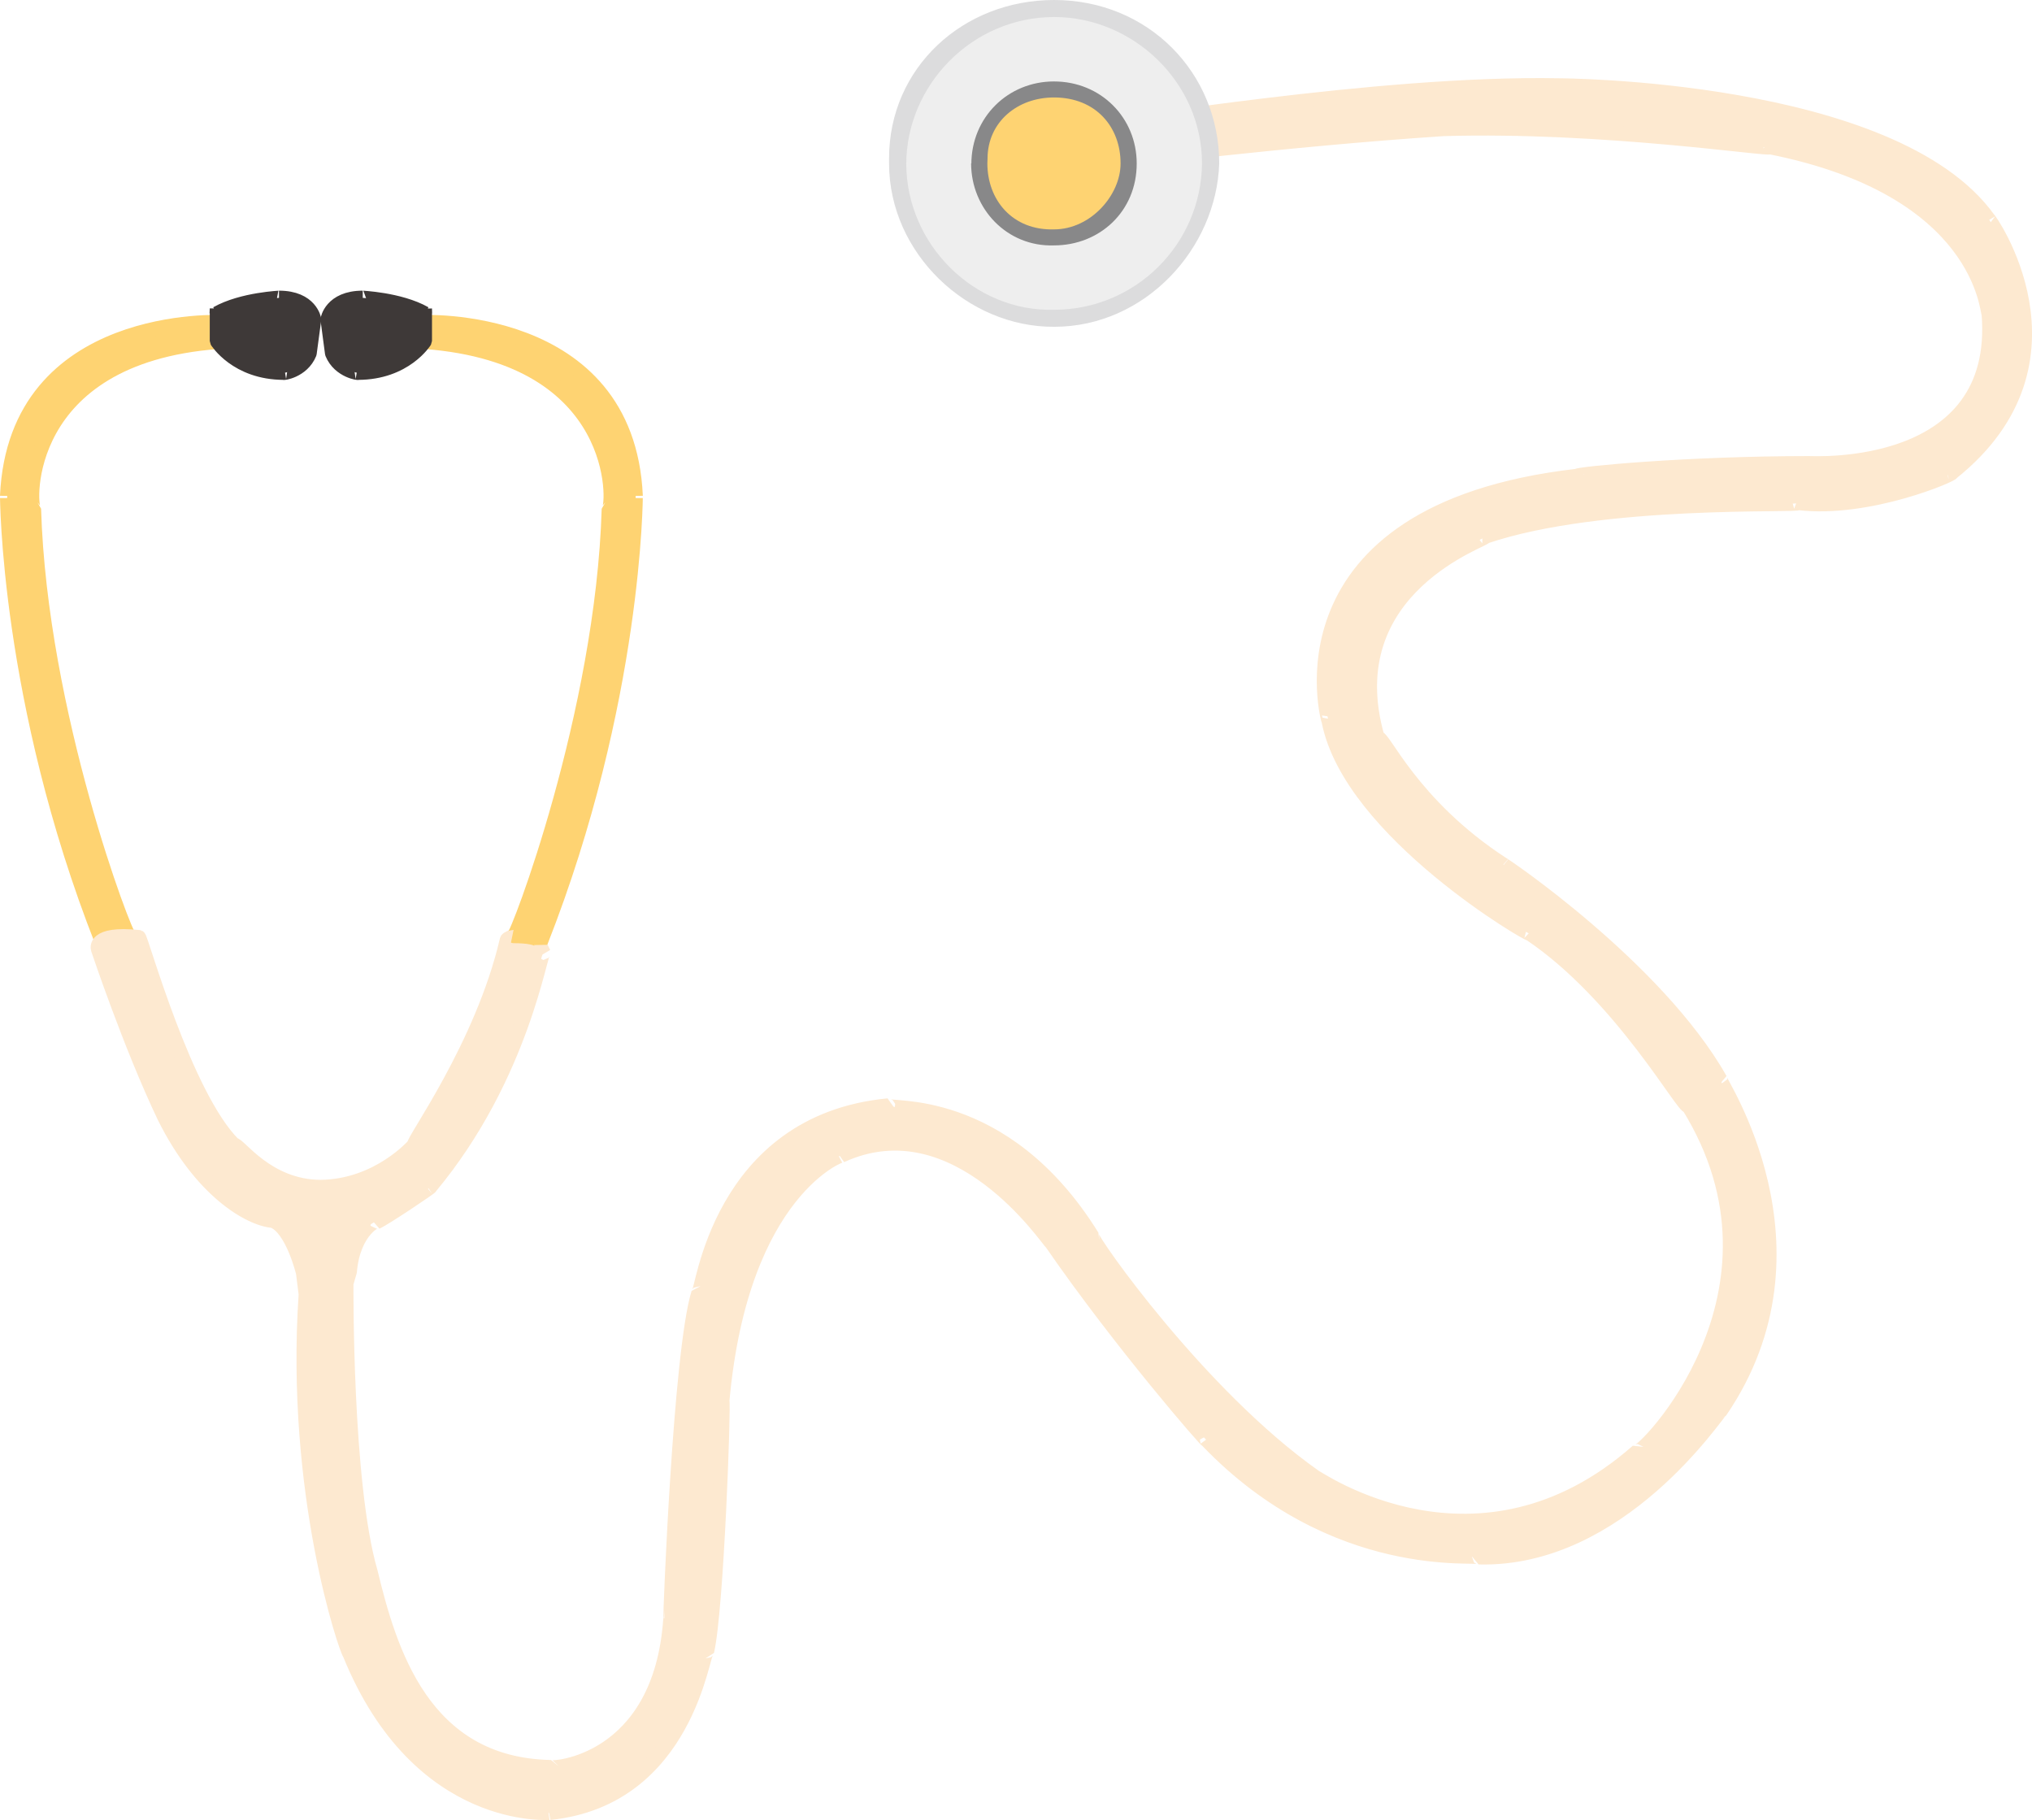 <?xml version="1.0" encoding="utf-8"?>
<!-- Generator: Adobe Illustrator 16.0.0, SVG Export Plug-In . SVG Version: 6.00 Build 0)  -->
<!DOCTYPE svg PUBLIC "-//W3C//DTD SVG 1.1//EN" "http://www.w3.org/Graphics/SVG/1.1/DTD/svg11.dtd">
<svg preserveAspectRatio="none" version="1.1" id="图层_1" xmlns="http://www.w3.org/2000/svg" xmlns:xlink="http://www.w3.org/1999/xlink" x="0px" y="0px"
	 width="141.222px" height="126.48px" viewBox="29.5 29.633 141.222 126.48" enable-background="new 29.5 29.633 141.222 126.48"
	 xml:space="preserve">
<g id="surface1316">
	<path fill="#FED372" stroke="#FED372" stroke-linejoin="bevel" stroke-miterlimit="10" d="M45,52.023c0,0-14.414-0.77-15,12.063
		c0-0.063,0,14.246,6.602,31.023c0.148-0.336,1.02-0.43,1.867-0.43c-0.219,0.094-6.188-15.426-6.613-29.676
		c-0.355-0.23-0.93-10.563,12.754-11.613L45,52.023z"/>
	<path fill="#FDE9D0" stroke="#FDE9D0" stroke-linejoin="bevel" stroke-miterlimit="10" d="M36.316,95.574
		c0,0-0.391-1.145,2.828-0.813c0.172,0.063,3.18,11.027,6.609,14.422c0.313-0.109,2.289,2.941,6.043,2.941
		c4.02-0.051,6.5-2.941,6.5-2.941c-0.23-0.109,4.746-6.875,6.441-14.254c0.078-0.105,1.691-1.047,2.539,0.922
		c-0.211-0.277-1.438,8.551-7.879,16.273c0.168-0.051-3.137,2.172-3.73,2.438c0.148-0.238-1.609,0.488-1.863,3.438l-0.238,0.824
		c0,0-0.102,13.914,1.68,20.035c1.32,5.465,3.645,13.414,12.539,13.582c0.031,0.133,7.629-0.254,8.313-10.313
		c-0.031-0.055,0.672-18.527,1.945-22.637c0.273,0.082,1.355-11.898,13.188-13.031c-0.164,0.363,7.996-0.883,14.18,9.094
		c-0.094,0.27,7.457,11.066,15.434,16.684c0.223,0.086,11.43,7.961,22.465-1.762c0.258,0.348,11.594-10.984,3.543-23.977
		c-0.285,0.324-4.664-7.711-11.02-11.98c0.234,0.305-12.457-7.051-13.98-14.754c-0.035,0.059-4.145-14.586,17.25-17.055
		c-0.035-0.137,7.496-0.883,16.141-0.883c0.324-0.004,13.387,0.742,12.473-10.395c-0.148-0.109-0.441-8.648-15.188-11.574
		c0.039,0.215-11.609-1.59-22.711-1.266c-11,0.73-22.457,2.18-22.457,2.18c0.207,0.051-1.438-0.754-0.508-2.504
		c-0.035,0.305,18.305-2.945,31.016-2.695c-0.301,0,23.219,0,29.848,9.309c-0.148-0.309,7.184,9.809-2.563,17.605
		c0.164,0.086-5.762,2.684-10.676,2.094c0.34,0.242-13.645-0.418-21.777,2.348c0.367,0.145-10.508,3.438-7.457,14
		c0.324-0.355,2.285,4.613,8.684,8.762c-0.109-0.117,10.723,7.168,15.129,14.965c-0.238-0.082,7.793,11.652,0,23.055
		c-0.238,0.113-6.949,10.395-16.781,10.141c0.043-0.277-10,1.176-18.895-8.129c0.188,0.352-6.02-6.793-10.762-13.664
		c-0.301-0.234-6.613-9.809-14.66-6.121c0.109-0.113-6.949,2.348-8.266,17.059c0.125,0.078-0.379,14.461-1.059,17.395
		c-0.316-0.066-1.355,10.23-10.93,11.219c0.113-0.035-9.066,0.855-13.898-11.051c-0.238-0.234-3.984-11.148-3.051-24.98
		l-0.188-1.504c0,0-0.746-3.109-2.102-3.609c-1.648-0.141-5-2.098-7.539-7.211c-2.359-4.93-4.609-11.664-4.609-11.664V95.574z"/>
	<path fill="#FED372" stroke="#FED372" stroke-linejoin="bevel" stroke-miterlimit="10" d="M58.676,52.023
		c0,0,14.414-0.77,15,12.063c0-0.063,0,14.246-6.605,31.023c-0.145-0.336-1.016-0.43-1.863-0.43
		c0.219,0.094,6.188-15.426,6.609-29.676c0.359-0.23,0.934-10.563-12.754-11.613L58.676,52.023z"/>
	<path fill="#3E3938" stroke="#3E3938" stroke-linejoin="bevel" stroke-miterlimit="10" d="M44.578,51.082v2.25
		c0,0,1.348,2.199,4.652,2.199c-0.152,0.051,1.27-0.086,1.781-1.344l0.316-2.355c0,0-0.234-1.5-2.438-1.5
		c0.188,0-2.543,0.082-4.324,1.09L44.578,51.082z"/>
	<path fill="#3E3938" stroke="#3E3938" stroke-linejoin="bevel" stroke-miterlimit="10" d="M59.023,51.082v2.25
		c0,0-1.348,2.199-4.652,2.199c0.152,0.051-1.27-0.086-1.785-1.344l-0.313-2.355c0,0,0.234-1.5,2.438-1.5
		c-0.188,0,2.543,0.082,4.32,1.09L59.023,51.082z"/>
	<path fill="#DCDCDD" stroke="#DCDCDD" stroke-linejoin="bevel" stroke-miterlimit="10" d="M91.789,40.633
		c0-6,4.895-10.5,10.973-10.5c6.277,0,10.973,4.855,10.973,10.855c-0.195,5.645-4.93,10.855-10.973,10.855
		c-5.723,0.039-10.973-4.863-10.973-10.855V40.633z"/>
	<path fill="#EEEEEE" stroke="#EEEEEE" stroke-linejoin="bevel" stroke-miterlimit="10" d="M92.984,41.066
		c0-5.25,4.359-9.75,9.777-9.75c5.223,0,9.777,4.328,9.777,9.672c-0.055,5.328-4.395,9.672-9.777,9.672
		c-5.277,0.156-9.777-4.332-9.777-9.672V41.066z"/>
	<path fill="#888889" stroke="#888889" stroke-linejoin="bevel" stroke-miterlimit="10" d="M97.508,41.043c0-3,2.34-5.25,5.238-5.25
		c3.012,0,5.254,2.324,5.254,5.195c0.008,3.055-2.352,5.199-5.254,5.199c-2.988,0.105-5.254-2.328-5.254-5.199L97.508,41.043z"/>
	<path fill="#FED372" stroke="#FED372" stroke-linejoin="bevel" stroke-miterlimit="10" d="M98.633,40.656
		c0-2.25,1.836-3.75,4.117-3.75c2.633,0,4.129,1.824,4.129,4.082c0.004,1.918-1.848,4.086-4.129,4.086
		c-2.617,0.082-4.129-1.832-4.129-4.086L98.633,40.656z"/>
</g>
</svg>
